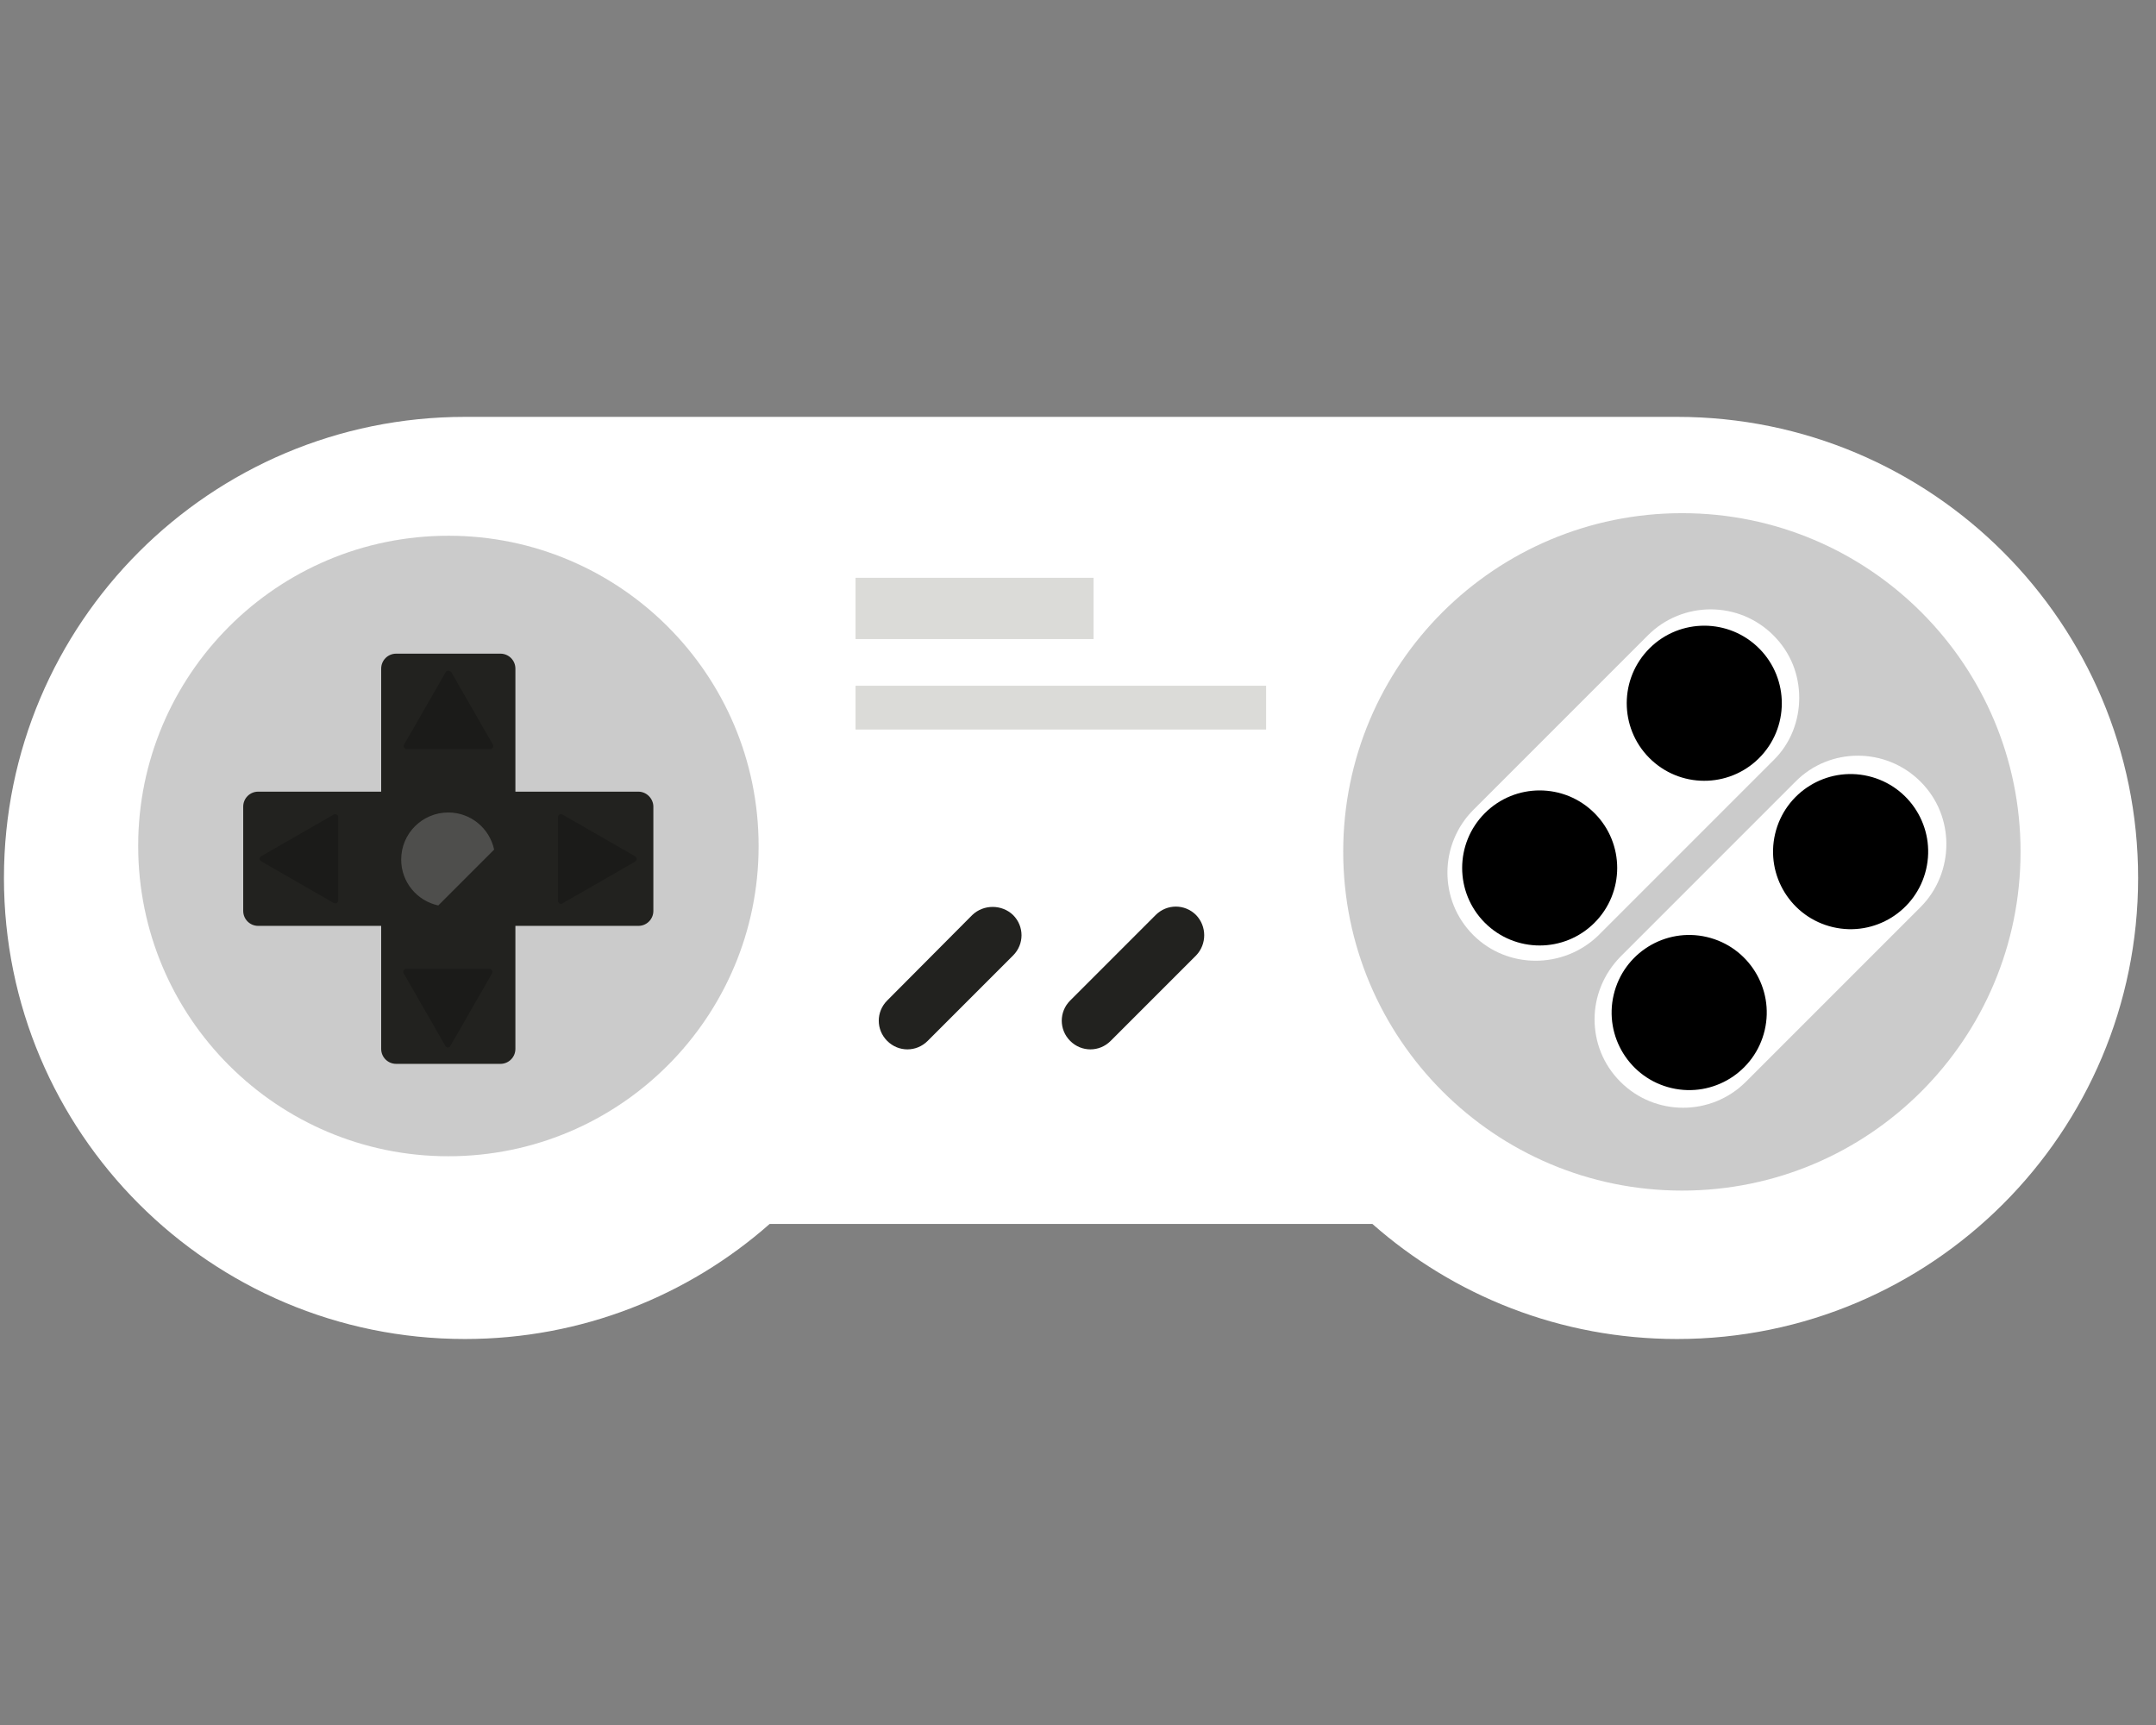 <?xml version="1.0" encoding="UTF-8" standalone="no"?>
<!--?xml version="1.0" encoding="iso-8859-1"?-->

<!-- Generator: Adobe Illustrator 24.0.2, SVG Export Plug-In . SVG Version: 6.00 Build 0)  -->

<svg
   version="1.1"
   id="_x34_"
   x="0px"
   y="0px"
   viewBox="0 0 30 24"
   style="opacity:1"
   xml:space="preserve"
   sodipodi:docname="controller.svg"
   width="30"
   height="24"
   inkscape:version="1.3.2 (091e20e, 2023-11-25, custom)"
   xmlns:inkscape="http://www.inkscape.org/namespaces/inkscape"
   xmlns:sodipodi="http://sodipodi.sourceforge.net/DTD/sodipodi-0.dtd"
   xmlns="http://www.w3.org/2000/svg"
   xmlns:svg="http://www.w3.org/2000/svg"><rect x="0" y="0" width="30" height="24" fill="#808080" stroke="none"/><defs
   id="defs51" /><sodipodi:namedview
   id="namedview49"
   pagecolor="#ffffff"
   bordercolor="#000000"
   borderopacity="0.25"
   inkscape:showpageshadow="2"
   inkscape:pageopacity="0.0"
   inkscape:pagecheckerboard="true"
   inkscape:deskcolor="#d1d1d1"
   showgrid="false"
   inkscape:zoom="11.313709"
   inkscape:cx="63.772193"
   inkscape:cy="17.721864"
   inkscape:window-width="2560"
   inkscape:window-height="1351"
   inkscape:window-x="-9"
   inkscape:window-y="-9"
   inkscape:window-maximized="1"
   inkscape:current-layer="_x34_" />
<style
   type="text/css"
   id="style2">
	.st0{fill:#DCDAD9;}
	.st1{opacity:0.5;fill:#B9B8B2;}
	.st2{opacity:3.000000e-02;fill:#040000;}
	.st3{fill:#22221F;}
	.st4{fill:#35479A;}
	.st5{fill:#1A6F38;}
	.st6{fill:#E62230;}
	.st7{fill:#EAC01C;}
	.st8{opacity:0.2;fill:#FFFFFF;}
	.st9{opacity:0.2;fill:#040000;}
</style>
<g
   id="g46"
   transform="matrix(0.058,0,0,0.058,0.055,5.8)">
	<path
   class="st0"
   d="M 401.4,0 H 110.6 C 49.5,0 0,49.5 0,110.6 c 0,61.1 49.5,110.6 110.6,110.6 28,0 53.6,-10.4 73.1,-27.6 h 144.6 c 19.5,17.2 45.1,27.6 73.1,27.6 C 462.5,221.2 512,171.7 512,110.6 512,49.5 462.5,0 401.4,0 Z"
   style="fill:#ffffff"
   id="path4" />
	<g
   id="g14">
		<path
   class="st1"
   d="m 402.6,23.1 c -44.9,0 -81.3,36.3 -81.3,81.2 0,44.9 36.4,81.3 81.3,81.3 44.9,0 81.2,-36.4 81.2,-81.3 0,-44.8 -36.3,-81.2 -81.2,-81.2 z m -50.1,101.2 c -4.2,-4.2 -6.2,-9.6 -6.2,-15 0,-5.4 2.1,-10.9 6.2,-15 l 41.9,-41.9 c 8.3,-8.3 21.8,-8.3 30.1,0 4.2,4.2 6.2,9.5 6.2,15 0,5.4 -2,10.9 -6.2,15 l -42,42 c -8.4,8.1 -21.8,8.1 -30,-0.1 z m 107.3,-6.7 -41.9,41.9 c -8.3,8.3 -21.8,8.3 -30.1,0 -4.2,-4.2 -6.2,-9.6 -6.2,-15 0,-5.4 2.1,-10.8 6.2,-15 l 42,-42 c 8.2,-8.3 21.7,-8.3 30,0 4.2,4.2 6.2,9.6 6.2,15 0,5.5 -2.1,11 -6.2,15.1 z"
   id="path6"
   style="fill:#999999" />
		
			<circle
   transform="matrix(1,-0.025,0.025,1,-2.545,2.703)"
   class="st1"
   cx="106.6"
   cy="102.9"
   id="ellipse8"
   style="fill:#999999"
   r="74.4" />
		<rect
   x="204.3"
   y="38.6"
   class="st1"
   width="57.1"
   height="14.7"
   id="rect10" />
		<rect
   x="204.3"
   y="64.5"
   class="st1"
   width="98.5"
   height="10.5"
   id="rect12" />
	</g>
	<path
   class="st2"
   d="m 512,109.2 v 1.4 c 0,61.1 -49.5,110.6 -110.6,110.6 -28,0 -53.6,-10.4 -73.1,-27.6 H 183.7 c -19.5,17.2 -45,27.6 -73.1,27.6 C 49.5,221.2 0,171.7 0,110.6 v -1.4 c 0.7,47.7 50,86.2 110.6,86.2 28,0 53.6,-8.3 73.1,-21.8 h 144.6 c 19.5,13.6 45.1,21.8 73.1,21.8 60.6,0.1 109.8,-38.5 110.6,-86.2 z"
   style="fill:#ffffff"
   id="path16" />
	<g
   id="g24">
		<path
   class="st3"
   d="M 232.3,119.5 211.9,140 c -2.7,2.7 -2.7,7 0,9.7 2.7,2.7 7,2.7 9.7,0 l 20.5,-20.5 c 2.7,-2.7 2.7,-7 0,-9.7 -2.7,-2.6 -7.1,-2.6 -9.8,0 z"
   id="path18" />
		<path
   class="st3"
   d="m 286,119.5 c -2.7,-2.7 -7,-2.7 -9.7,0 L 255.8,140 c -2.7,2.7 -2.7,7 0,9.7 2.7,2.7 7,2.7 9.7,0 L 286,129.2 c 2.6,-2.7 2.6,-7 0,-9.7 z"
   id="path20" />
		<path
   class="st3"
   d="M 152.2,89.9 H 122.7 V 60.4 c 0,-2 -1.6,-3.6 -3.6,-3.6 h -25 c -2,0 -3.6,1.6 -3.6,3.6 V 89.9 H 61 c -2,0 -3.6,1.6 -3.6,3.6 v 25 c 0,2 1.6,3.6 3.6,3.6 h 29.5 v 29.5 c 0,2 1.6,3.6 3.6,3.6 h 25 c 2,0 3.6,-1.6 3.6,-3.6 v -29.5 h 29.5 c 2,0 3.6,-1.6 3.6,-3.6 v -25 c 0,-1.9 -1.6,-3.6 -3.6,-3.6 z"
   id="path22" />
	</g>
	
		<circle
   transform="matrix(0.675,-0.738,0.738,0.675,81.814,323.284)"
   class="st4"
   cx="407.9"
   cy="68.8"
   id="ellipse26"
   style="fill:#000000"
   r="18.6" />
	
		<circle
   transform="matrix(0.707,-0.707,0.707,0.707,31.406,292.237)"
   class="st5"
   cx="368.5"
   cy="108.2"
   id="ellipse28"
   style="fill:#000000"
   r="18.6" />
	
		<circle
   transform="matrix(0.228,-0.974,0.974,0.228,240.361,511.869)"
   class="st6"
   cx="442.9"
   cy="104.4"
   id="ellipse30"
   style="fill:#000000"
   r="18.6" />
	
		<circle
   transform="matrix(0.228,-0.974,0.974,0.228,172.839,504.071)"
   class="st7"
   cx="404.3"
   cy="143"
   id="ellipse32"
   style="fill:#000000"
   r="18.6" />
	<path
   class="st8"
   d="m 106.6,94.9 c -6.2,0 -11.3,5 -11.3,11.3 0,5.4 3.8,9.9 8.9,11 l 13.4,-13.4 c -1.1,-5.1 -5.6,-8.9 -11,-8.9 z"
   id="path34" />
	<g
   id="g44">
		<path
   class="st9"
   d="M 106,61.2 96,78.6 c -0.3,0.5 0.1,1.1 0.6,1.1 h 20.1 c 0.5,0 0.9,-0.6 0.6,-1.1 l -10,-17.4 c -0.4,-0.4 -1.1,-0.4 -1.3,0 z"
   id="path36" />
		<path
   class="st9"
   d="m 96.5,132.4 c -0.5,0 -0.9,0.6 -0.6,1.1 l 10,17.4 c 0.3,0.5 0.9,0.5 1.2,0 l 10,-17.4 c 0.3,-0.5 -0.1,-1.1 -0.6,-1.1 z"
   id="path38" />
		<path
   class="st9"
   d="M 151.4,105.4 134,95.4 c -0.5,-0.3 -1.1,0.1 -1.1,0.6 v 20.1 c 0,0.5 0.6,0.9 1.1,0.6 l 17.4,-10 c 0.5,-0.3 0.5,-1 0,-1.3 z"
   id="path40" />
		<path
   class="st9"
   d="m 79.1,95.4 -17.4,10 c -0.5,0.3 -0.5,0.9 0,1.2 l 17.4,10 c 0.5,0.3 1.1,-0.1 1.1,-0.6 V 96 c 0,-0.5 -0.6,-0.9 -1.1,-0.6 z"
   id="path42" />
	</g>
</g>
</svg>

